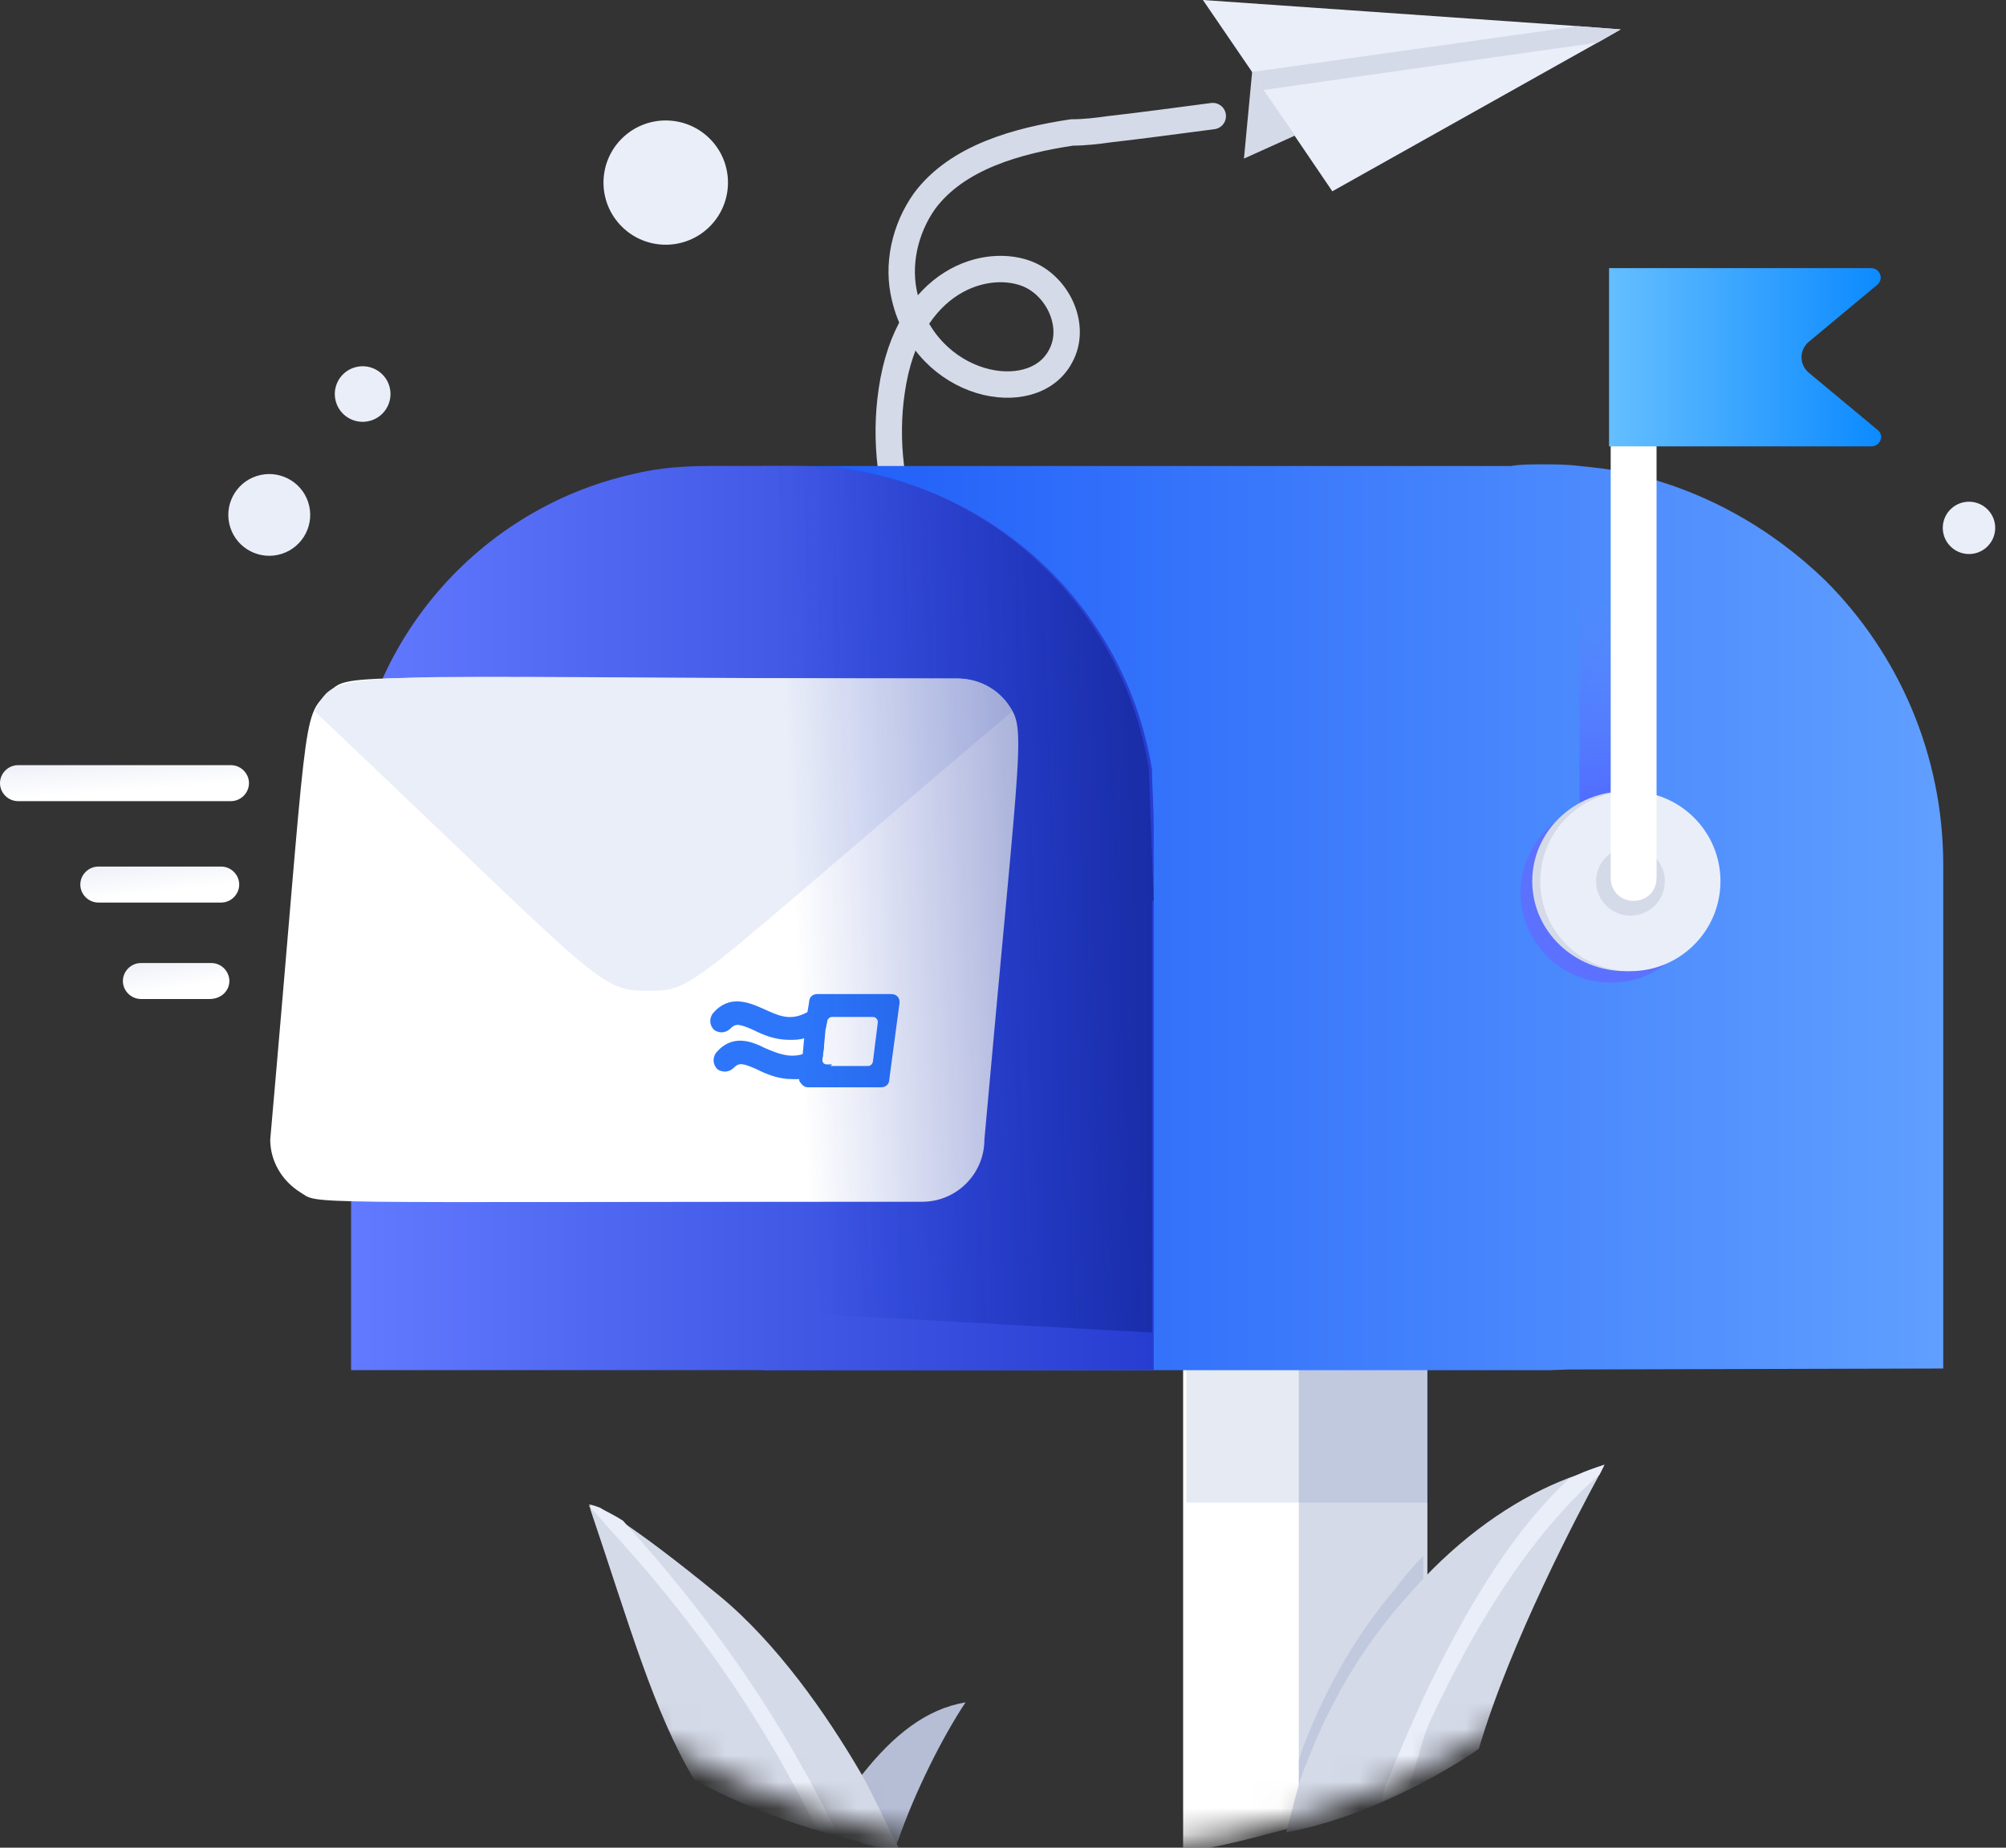 <svg width="76" height="70" viewBox="0 0 76 70" fill="none" xmlns="http://www.w3.org/2000/svg">
<rect x="0" y="0" width="76" height="70" fill="#333333" stroke="none"/>
<mask id="mask0_36_319" style="mask-type:alpha" maskUnits="userSpaceOnUse" x="9" y="8" width="63" height="63">
<circle cx="40.438" cy="39.462" r="30.692" fill="#6C799F"/>
</mask>
<g mask="url(#mask0_36_319)">
<path d="M49.696 51.639V69.027C49.569 69.088 49.092 69.175 48.965 69.237C47.51 69.607 46.343 69.966 44.824 70.151V51.639H49.696Z" fill="white"/>
<path d="M54.079 51.639V66.816C53.758 67.004 53.438 67.128 53.117 67.253C52.989 67.316 52.861 67.378 52.733 67.441H52.669C52.54 67.503 52.348 67.566 52.22 67.628C51.258 68.065 50.233 68.378 49.207 68.69V51.639H54.079Z" fill="#D5DAE8"/>
<path opacity="0.1" d="M53.923 58.947V66.442C53.675 66.566 53.427 66.69 53.179 66.814C53.055 66.876 52.931 66.938 52.806 67H52.744C52.62 67.062 52.434 67.124 52.31 67.186C51.379 67.619 50.386 67.929 49.393 68.239C49.331 68.239 49.269 68.3 49.207 68.3V66.69C49.269 66.504 49.331 66.318 49.393 66.132C50.324 63.717 51.503 61.797 52.868 60.186C53.179 59.752 53.551 59.319 53.923 58.947Z" fill="#062C78"/>
<path opacity="0.1" d="M54.134 51.598H44.949V56.925H54.134V51.598Z" fill="#062C78"/>
<path d="M36.581 64.494C35.712 65.795 34.657 67.901 34.036 69.697C33.974 69.821 33.912 70.007 33.912 70.131C33.478 70.069 33.043 69.945 32.609 69.821C32.236 68.954 31.988 68.025 31.988 68.025C32.236 67.715 32.423 67.467 32.671 67.22C33.85 65.733 35.091 64.742 36.581 64.494Z" fill="#B6BED6"/>
<path d="M22.367 57.184C23.856 61.582 24.759 64.839 26.311 67.44C29.964 69.389 33.131 69.876 34.105 70.12C33.733 69.438 33.165 68.148 32.606 67.157C31.303 64.927 29.441 62.264 27.269 60.467C25.532 59.043 24.353 58.175 23.608 57.68C23.235 57.432 22.925 57.308 22.739 57.184C22.429 57.06 22.305 57.06 22.305 57.06C22.367 57.123 22.367 57.123 22.367 57.184V57.184Z" fill="#D5DAE8"/>
<path d="M31.737 69.51C31.613 69.448 31.489 69.448 31.365 69.386C31.241 69.325 31.117 69.325 30.931 69.263C28.076 63.502 24.849 59.847 22.925 57.741C22.739 57.494 22.553 57.308 22.367 57.122C22.367 57.06 22.367 57.06 22.305 56.998C22.305 56.998 22.429 56.998 22.739 57.122C22.925 57.246 23.235 57.37 23.608 57.617C25.594 59.847 28.883 63.626 31.737 69.51Z" fill="#EAEEF9"/>
<path d="M60.596 55.864L60.782 55.492C60.41 55.616 60.037 55.74 59.789 55.864C57.989 56.483 56.066 57.66 54.266 59.456C53.831 59.89 53.397 60.386 52.963 60.881L52.963 60.881C51.597 62.492 50.418 64.412 49.487 66.828C49.177 67.509 48.967 68.618 48.719 69.423C52.616 68.693 56.026 66.257 56.026 66.257C57.206 62.23 59.851 57.227 60.596 55.864Z" fill="#D5DAE8"/>
<path d="M60.602 55.864L60.788 55.492C60.416 55.616 59.926 55.782 59.439 56.026C57.453 57.884 55.824 60.447 54.148 63.854C53.59 65.031 53.031 66.332 52.472 67.695C52.472 67.695 52.375 67.962 52.375 68.205C52.499 68.144 53.225 67.78 53.349 67.718C53.66 66.913 53.838 66.022 54.148 65.279C56.072 61.129 58.244 57.908 60.602 55.864Z" fill="#EAEEF9"/>
</g>
<path d="M37.756 25.025C34.777 22.609 33.226 18.583 33.784 14.805C34.405 10.531 37.446 9.725 38.997 10.407C40.114 10.902 40.797 12.389 40.176 13.504C39.121 15.486 35.088 14.681 34.281 11.274C33.971 10.035 34.281 8.672 35.026 7.619C36.267 5.947 38.563 5.328 40.611 5.018C41.107 5.018 41.604 4.956 42.038 4.894C43.155 4.77 44.52 4.584 45.948 4.398" stroke="#D5DAE8" stroke-miterlimit="10" stroke-linecap="round" stroke-linejoin="round"/>
<path d="M49.053 5.14L47.129 6.008L47.439 2.725" fill="#D5DAE8"/>
<path d="M61.399 1.115L60.53 1.61L50.477 7.247L47.87 3.407L47.436 2.725L45.574 0L59.785 0.991L61.399 1.115Z" fill="#EAEEF9"/>
<path d="M61.401 1.116L60.532 1.612L47.872 3.408L47.438 2.727L59.787 0.992L61.401 1.116Z" fill="#D5DAE8"/>
<path d="M10.681 20.98C11.495 20.716 11.941 19.842 11.677 19.029C11.412 18.216 10.536 17.771 9.722 18.035C8.907 18.299 8.461 19.173 8.726 19.986C8.991 20.8 9.866 21.245 10.681 20.98Z" fill="#EAEEF9"/>
<path d="M14.066 15.929C14.62 15.749 14.923 15.155 14.743 14.602C14.563 14.049 13.967 13.747 13.413 13.927C12.859 14.106 12.556 14.7 12.736 15.253C12.916 15.806 13.511 16.109 14.066 15.929Z" fill="#EAEEF9"/>
<path d="M26.813 8.655C27.774 7.778 27.842 6.289 26.963 5.329C26.084 4.37 24.593 4.303 23.631 5.18C22.67 6.057 22.603 7.546 23.482 8.505C24.36 9.465 25.852 9.532 26.813 8.655Z" fill="#EAEEF9"/>
<path d="M75.268 20.73C75.673 20.361 75.701 19.734 75.331 19.33C74.961 18.926 74.333 18.898 73.928 19.267C73.523 19.636 73.495 20.263 73.865 20.667C74.235 21.071 74.863 21.099 75.268 20.73Z" fill="#EAEEF9"/>
<path d="M73.622 32.767V51.846L59.434 51.883L58.728 51.908H28.879V17.654H57.239C57.611 17.592 57.984 17.592 58.418 17.592C58.915 17.592 59.349 17.592 59.846 17.654C60.466 17.716 61.025 17.778 61.583 17.901C64.5 18.521 67.106 20.008 69.154 21.99C71.947 24.777 73.622 28.617 73.622 32.767Z" fill="url(#paint0_linear_36_319)"/>
<path d="M61.581 17.962V32.147C61.581 32.642 61.209 33.014 60.713 33.014C60.216 33.014 59.844 32.642 59.844 32.147V17.652C60.402 17.714 61.023 17.838 61.581 17.962Z" fill="url(#paint1_linear_36_319)"/>
<path d="M61.026 37.228C62.911 37.228 64.44 35.702 64.44 33.821C64.44 31.939 62.911 30.414 61.026 30.414C59.141 30.414 57.613 31.939 57.613 33.821C57.613 35.702 59.141 37.228 61.026 37.228Z" fill="#5C71FF"/>
<path d="M61.588 36.792C63.542 36.792 65.125 35.267 65.125 33.385C65.125 31.504 63.542 29.979 61.588 29.979C59.635 29.979 58.051 31.504 58.051 33.385C58.051 35.267 59.635 36.792 61.588 36.792Z" fill="#D5DAE8"/>
<path d="M61.769 36.792C63.654 36.792 65.182 35.267 65.182 33.385C65.182 31.504 63.654 29.979 61.769 29.979C59.884 29.979 58.355 31.504 58.355 33.385C58.355 35.267 59.884 36.792 61.769 36.792Z" fill="#EAEEF9"/>
<path d="M61.772 34.688C62.492 34.688 63.075 34.105 63.075 33.387C63.075 32.668 62.492 32.086 61.772 32.086C61.052 32.086 60.469 32.668 60.469 33.387C60.469 34.105 61.052 34.688 61.772 34.688Z" fill="#D5DAE8"/>
<path d="M43.709 31.28V51.906H13.301V31.28C13.301 24.776 17.893 19.325 23.975 17.962C24.968 17.714 25.96 17.652 27.015 17.652H30.118C36.945 17.652 42.592 22.608 43.647 29.174C43.647 29.793 43.709 30.536 43.709 31.28Z" fill="url(#paint2_linear_36_319)"/>
<path d="M62.761 16.848V33.262C62.761 33.758 62.389 34.129 61.892 34.129C61.396 34.129 61.023 33.758 61.023 33.262V16.848H62.761Z" fill="white"/>
<path d="M37.295 43.174C37.295 44.474 36.24 45.528 34.937 45.528C10.611 45.528 12.162 45.651 11.355 45.156C10.673 44.722 10.238 43.979 10.238 43.174C11.666 27.007 11.417 27.193 12.41 26.264C13.341 25.458 12.038 25.706 36.24 25.706C36.985 25.706 37.668 26.078 38.102 26.573C38.909 27.626 38.723 27.255 37.295 43.174Z" fill="white"/>
<path d="M38.354 26.945C26.067 37.351 26.377 37.537 24.578 37.537C22.654 37.537 22.84 37.289 11.918 26.945C12.849 25.211 12.29 25.706 36.306 25.706C37.175 25.706 37.982 26.202 38.354 26.945Z" fill="#EAEEF9"/>
<path d="M8.75 30.351H0.683C0.31 30.351 0 30.041 0 29.669C0 29.298 0.31 28.988 0.683 28.988H8.75C9.122 28.988 9.433 29.298 9.433 29.669C9.433 30.041 9.122 30.351 8.75 30.351Z" fill="url(#paint3_linear_36_319)"/>
<path d="M8.38 34.193H3.726C3.353 34.193 3.043 33.883 3.043 33.511C3.043 33.14 3.353 32.83 3.726 32.83H8.38C8.752 32.83 9.063 33.14 9.063 33.511C9.063 33.883 8.752 34.193 8.38 34.193Z" fill="url(#paint4_linear_36_319)"/>
<path d="M7.945 37.847H5.339C4.967 37.847 4.656 37.537 4.656 37.166C4.656 36.794 4.967 36.484 5.339 36.484H8.007C8.38 36.484 8.69 36.794 8.69 37.166C8.69 37.537 8.38 37.847 7.945 37.847Z" fill="url(#paint5_linear_36_319)"/>
<path d="M33.757 37.66H30.964C30.778 37.66 30.654 37.784 30.654 37.97L30.591 38.342L30.467 39.333L30.405 40.014L30.281 40.757C30.281 40.819 30.281 40.881 30.281 40.943C30.343 41.067 30.467 41.191 30.591 41.191H33.384C33.57 41.191 33.694 41.067 33.694 40.881L34.067 38.094C34.129 37.846 34.005 37.66 33.757 37.66ZM33.074 40.2C33.074 40.262 33.012 40.386 32.888 40.386H31.522H31.336C31.212 40.386 31.15 40.262 31.15 40.2L31.212 39.704L31.274 39.023L31.336 38.713C31.336 38.651 31.398 38.527 31.522 38.527H33.074C33.198 38.527 33.26 38.651 33.26 38.713L33.074 40.2Z" fill="#2D76F9"/>
<path d="M31.527 38.465C31.403 38.465 31.341 38.527 31.341 38.651L31.279 38.961C30.968 39.147 30.72 39.271 30.472 39.333C30.286 39.395 30.099 39.395 29.913 39.395C29.355 39.395 28.92 39.209 28.548 39.023C27.99 38.775 27.866 38.775 27.679 38.961C27.493 39.147 27.245 39.147 27.059 39.023C26.872 38.837 26.872 38.589 26.997 38.404C27.617 37.66 28.362 37.97 28.92 38.218C29.479 38.465 29.913 38.713 30.596 38.342C30.658 38.28 30.782 38.28 30.844 38.218C31.03 38.094 31.341 38.156 31.465 38.342C31.527 38.342 31.527 38.404 31.527 38.465Z" fill="#2D76F9"/>
<path d="M31.528 40.325L31.466 40.387C31.031 40.697 30.659 40.821 30.349 40.883C30.224 40.883 30.1 40.883 30.038 40.883C29.48 40.883 29.045 40.697 28.673 40.511C28.115 40.263 27.991 40.263 27.804 40.449C27.618 40.635 27.37 40.635 27.184 40.511C26.997 40.325 26.997 40.078 27.122 39.892C27.742 39.148 28.487 39.458 28.983 39.706C29.418 39.892 29.852 40.078 30.349 39.954C30.535 39.892 30.659 39.83 30.907 39.706C30.969 39.644 31.093 39.644 31.217 39.644L31.155 40.139C31.155 40.263 31.217 40.325 31.342 40.325H31.528Z" fill="#2D76F9"/>
<path opacity="0.5" d="M43.711 34.13L43.525 29.113C42.47 22.609 36.823 17.592 29.997 17.592H26.894C25.839 17.592 24.846 17.716 23.853 17.901L23.48 18.211L31.176 49.802L43.649 50.483V34.13H43.711Z" fill="url(#paint6_linear_36_319)"/>
<path d="M71.138 16.29C71.387 16.476 71.263 16.91 70.89 16.91H62.823H60.961V10.158H70.89C71.2 10.158 71.387 10.53 71.138 10.778L68.532 12.946C68.16 13.255 68.16 13.813 68.532 14.123L71.138 16.29Z" fill="url(#paint7_linear_36_319)"/>
<defs>
<linearGradient id="paint0_linear_36_319" x1="28.884" y1="34.769" x2="73.633" y2="34.769" gradientUnits="userSpaceOnUse">
<stop stop-color="#1D5BF8"/>
<stop offset="1" stop-color="#609FFF"/>
</linearGradient>
<linearGradient id="paint1_linear_36_319" x1="60.708" y1="30.884" x2="60.708" y2="22.67" gradientUnits="userSpaceOnUse">
<stop stop-color="#4F6AFF"/>
<stop offset="1" stop-color="#657EFF" stop-opacity="0"/>
</linearGradient>
<linearGradient id="paint2_linear_36_319" x1="13.281" y1="34.746" x2="43.72" y2="34.746" gradientUnits="userSpaceOnUse">
<stop stop-color="#627AFF"/>
<stop offset="1" stop-color="#273DD1"/>
</linearGradient>
<linearGradient id="paint3_linear_36_319" x1="-1.744" y1="28.734" x2="-1.626" y2="30.412" gradientUnits="userSpaceOnUse">
<stop stop-color="#E9ECF6"/>
<stop offset="1" stop-color="white"/>
</linearGradient>
<linearGradient id="paint4_linear_36_319" x1="1.93" y1="32.576" x2="2.114" y2="34.242" gradientUnits="userSpaceOnUse">
<stop stop-color="#E9ECF6"/>
<stop offset="1" stop-color="white"/>
</linearGradient>
<linearGradient id="paint5_linear_36_319" x1="3.91" y1="36.23" x2="4.181" y2="37.872" gradientUnits="userSpaceOnUse">
<stop stop-color="#E9ECF6"/>
<stop offset="1" stop-color="white"/>
</linearGradient>
<linearGradient id="paint6_linear_36_319" x1="42.942" y1="33.7" x2="30.098" y2="34.298" gradientUnits="userSpaceOnUse">
<stop stop-color="#0C1E82"/>
<stop offset="1" stop-color="#001DB5" stop-opacity="0"/>
</linearGradient>
<linearGradient id="paint7_linear_36_319" x1="61.027" y1="13.506" x2="71.285" y2="13.506" gradientUnits="userSpaceOnUse">
<stop stop-color="#64BEFF"/>
<stop offset="1" stop-color="#0C8AFF"/>
</linearGradient>
</defs>
</svg>
